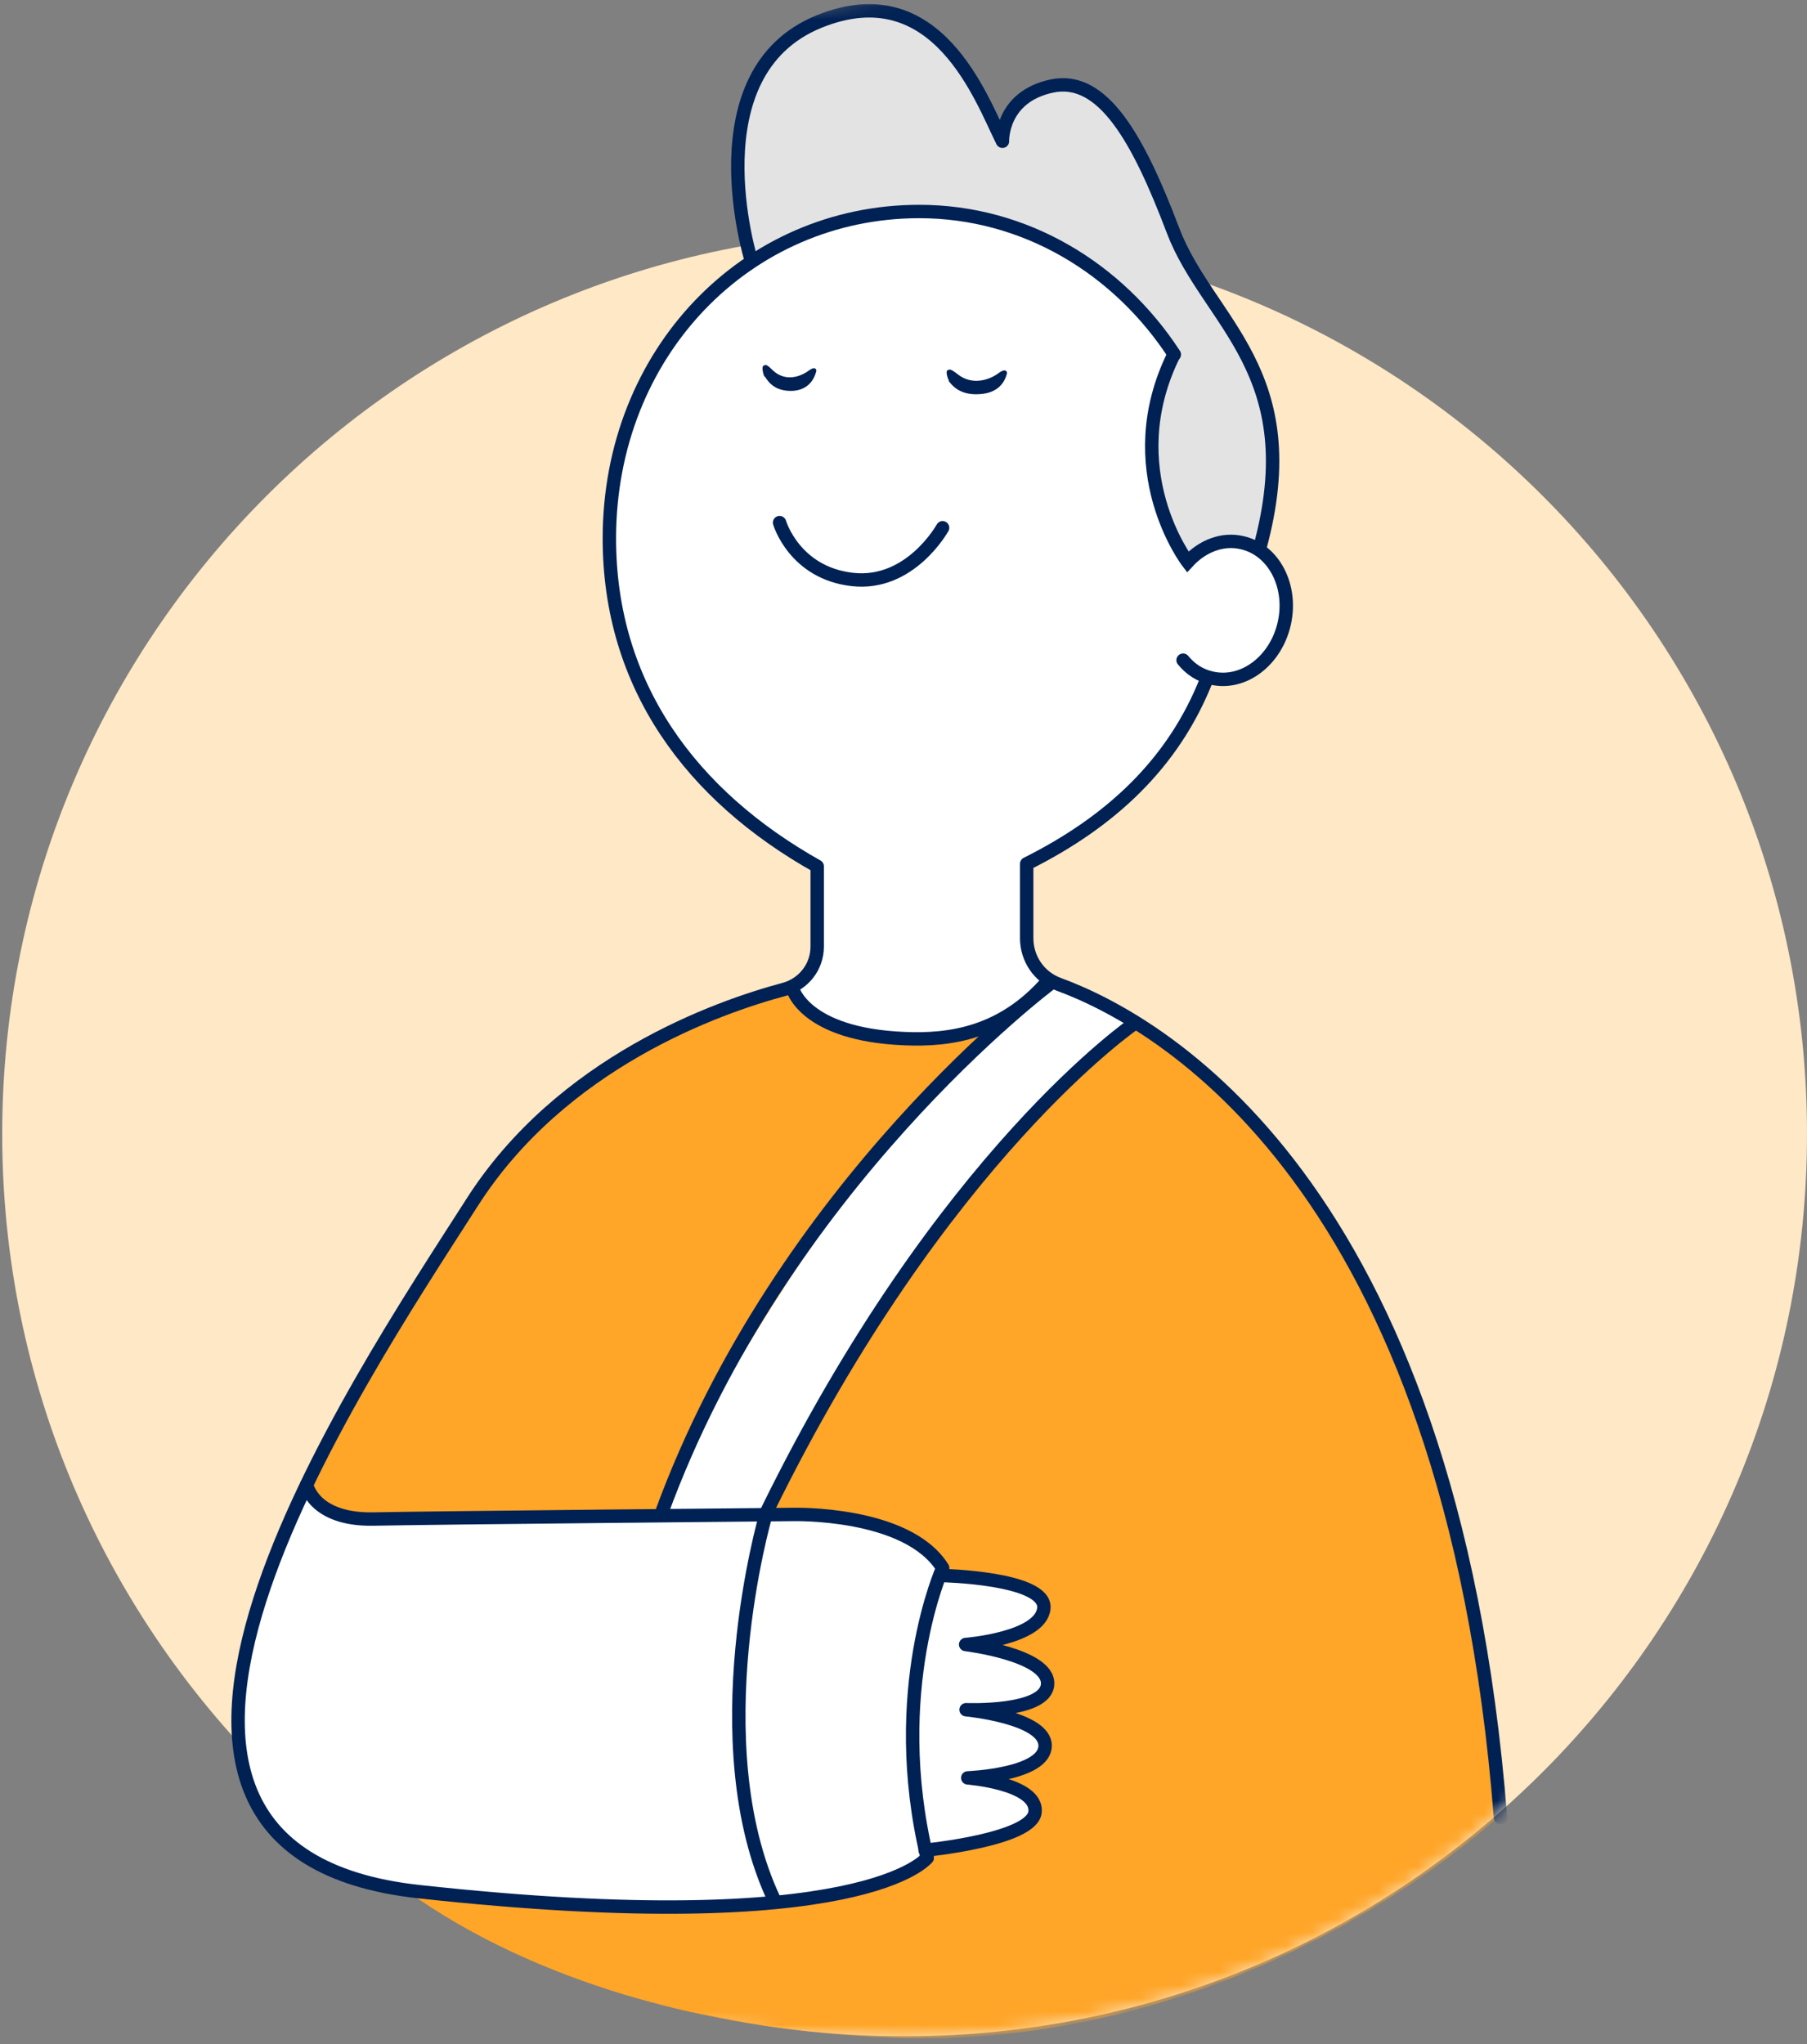 <svg width="137" height="155" viewBox="0 0 137 155" fill="none" xmlns="http://www.w3.org/2000/svg">
<rect x="0" y="0" width="137" height="155" fill="#808080" stroke="none"/>
<path d="M68.584 154.391C106.369 154.391 137 123.76 137 85.974C137 48.189 106.369 17.558 68.584 17.558C30.798 17.558 0.167 48.189 0.167 85.974C0.167 123.76 30.798 154.391 68.584 154.391Z" fill="#FFE8C5"/>
<mask id="mask0_148_2684" style="mask-type:alpha" maskUnits="userSpaceOnUse" x="0" y="0" width="137" height="155">
<path d="M68.583 154.391C106.369 154.391 137 123.76 137 85.975C137 48.189 106.369 0 68.583 0C30.798 0 0.167 48.189 0.167 85.975C-2.659 138.649 30.798 154.391 68.583 154.391Z" fill="#EFE3FF"/>
</mask>
<g mask="url(#mask0_148_2684)">
<path d="M23.12 112.605C23.12 112.605 33.804 89.145 45.82 81.092C57.836 73.039 72.292 73.578 72.292 73.578C72.292 73.578 90.395 72.532 102.125 95.073C113.856 117.614 113.761 137.588 113.761 137.588C113.761 137.588 94.612 156.039 66.364 154.454C38.116 152.869 26.671 139.807 26.671 139.807C26.671 139.807 16.652 139.87 23.12 112.605Z" fill="#FFA528"/>
<path d="M56.948 19.714C56.948 19.714 52.369 4.875 62.931 1.422C70.65 -1.422 74.416 7.54 76.002 10.71C76.002 10.71 75.875 7.349 79.743 6.525C83.611 5.701 86.3 10.322 88.931 17.265C91.562 24.209 99.177 28.179 95.499 41.589C95.499 41.589 88.651 53.637 67.347 49.737C46.042 45.838 56.948 19.714 56.948 19.714Z" fill="#E3E3E3"/>
<path d="M89.032 26.879C84.752 20.316 77.682 16.036 69.693 16.036C56.631 16.036 46.042 27.449 46.042 41.557C46.042 52.717 53.365 61.372 61.957 65.684L61.703 73.388L60.118 74.846C60.118 74.846 61.069 78.651 68.234 78.841C68.234 78.841 72.926 78.841 75.304 77.858L79.426 74.403L77.872 72.278L77.841 65.557C77.841 65.557 87.098 62.07 91.473 51.354C91.473 51.354 96.038 52.749 97.497 46.503C97.497 46.503 98.067 41.97 93.692 40.987C93.692 40.987 91.505 40.765 90.015 42.54C90.015 42.54 87.542 38.546 87.383 34.551C87.193 29.605 89.032 26.879 89.032 26.879Z" fill="white"/>
<path d="M71.373 119.454C71.373 119.454 79.331 119.612 79.14 121.926C78.95 124.241 73.212 124.685 73.212 124.685C73.212 124.685 79.489 125.446 79.426 127.665C79.362 129.884 73.243 129.63 73.243 129.63C73.243 129.63 79.299 130.201 79.235 132.389C79.172 134.576 73.37 134.798 73.37 134.798C73.37 134.798 78.665 135.21 78.475 137.366C78.316 139.49 70.136 140.283 70.136 140.283C70.136 140.283 68.868 133.942 69.281 129.092C69.978 121.926 71.373 119.454 71.373 119.454Z" fill="white"/>
<path d="M23.12 112.606C23.12 112.606 24.071 115.237 28.034 115.142L57.836 114.857C57.836 114.857 68.9 114.064 71.5 118.851C71.5 118.851 67.315 129.631 70.39 140.759C70.39 140.759 67.252 143.39 58.216 144.278C49.181 145.165 30.888 143.422 28.637 142.851C26.386 142.28 17.699 140.822 18.111 129.377C18.079 129.377 19.411 119.2 23.12 112.606Z" fill="white"/>
<path d="M49.909 114.983C49.909 114.983 60.657 89.715 79.647 74.434C79.647 74.434 83.103 75.353 85.671 77.287C85.671 77.287 70.485 88.732 58.279 114.793L49.909 114.983Z" fill="white"/>
<path d="M89.032 26.879C84.752 20.316 77.682 16.036 69.693 16.036C56.631 16.036 46.2 26.72 46.2 40.828C46.2 51.988 52.414 60.326 61.957 65.684V71.771C61.957 73.293 60.943 74.593 59.484 75.005C54.38 76.368 42.554 80.553 35.77 91.205C26.924 105.028 3.083 140.283 31.743 143.421C65.603 147.131 70.295 140.853 70.295 140.853" stroke="#002154" stroke-width="1.016" stroke-miterlimit="10" stroke-linecap="round" stroke-linejoin="round"/>
<path d="M91.505 51.449C88.968 57.948 84.118 62.355 77.84 65.493V71.137C77.84 72.69 78.791 74.085 80.25 74.624C87.7 77.351 109.988 89.493 113.761 137.809" stroke="#002154" stroke-width="1.016" stroke-miterlimit="10" stroke-linecap="round" stroke-linejoin="round"/>
<path d="M23.247 112.574C23.247 112.574 23.754 115.237 28.256 115.173C32.758 115.078 60.055 114.825 60.055 114.825C60.055 114.825 68.774 114.571 71.468 118.883C71.468 118.883 67.252 128.204 70.295 140.853" stroke="#002154" stroke-width="1.016" stroke-miterlimit="10" stroke-linecap="round" stroke-linejoin="round"/>
<path d="M59.104 39.624C59.104 39.624 60.215 43.433 64.62 43.935C69.025 44.438 71.463 40.015 71.463 40.015" stroke="#002154" stroke-width="1.016" stroke-miterlimit="10" stroke-linecap="round" stroke-linejoin="round"/>
<path d="M71.944 28.908C72.071 29.066 72.641 29.954 74.132 29.89C75.431 29.859 76.129 29.225 76.351 28.274C76.351 28.274 76.319 27.83 75.685 28.305C75.051 28.781 73.751 29.256 72.641 28.4C72.039 27.925 72.007 28.02 71.88 28.052C71.627 28.115 71.88 28.749 71.944 28.876C71.912 28.876 71.912 28.908 71.944 28.908Z" fill="#002154"/>
<path d="M57.994 28.559C58.121 28.718 58.533 29.605 59.865 29.637C61.006 29.669 61.672 29.035 61.894 28.115C61.894 28.115 61.894 27.671 61.292 28.115C60.689 28.559 59.548 28.971 58.597 28.083C58.09 27.576 58.058 27.671 57.931 27.703C57.677 27.766 57.899 28.401 57.931 28.527C57.963 28.527 57.963 28.527 57.994 28.559Z" fill="#002154"/>
<path d="M89.697 50.054C90.268 50.752 90.997 51.227 91.885 51.417C94.294 51.956 96.736 50.086 97.37 47.264C98.004 44.443 96.577 41.684 94.168 41.145C92.678 40.797 91.156 41.399 90.046 42.604C90.046 42.604 84.688 35.597 89 26.879" stroke="#002154" stroke-width="1.016" stroke-miterlimit="10" stroke-linecap="round"/>
<path d="M56.948 19.714C56.948 19.714 52.544 5.493 62.119 1.625C71.056 -1.985 74.417 7.54 76.002 10.71C76.002 10.71 75.875 7.349 79.743 6.525C83.611 5.701 86.299 10.525 88.931 17.469C91.562 24.412 99.177 28.179 95.499 41.589" stroke="#002154" stroke-width="1.016" stroke-miterlimit="10" stroke-linecap="round" stroke-linejoin="round"/>
<path d="M71.373 119.454C71.373 119.454 79.331 119.612 79.141 121.926C78.95 124.241 73.212 124.685 73.212 124.685C73.212 124.685 79.489 125.446 79.426 127.665C79.362 129.884 73.244 129.63 73.244 129.63C73.244 129.63 79.299 130.201 79.236 132.389C79.172 134.576 73.371 134.798 73.371 134.798C73.371 134.798 78.665 135.21 78.475 137.366C78.316 139.49 70.137 140.283 70.137 140.283" stroke="#002154" stroke-width="1.016" stroke-miterlimit="10" stroke-linecap="round" stroke-linejoin="round"/>
<path d="M79.616 74.593C79.616 74.593 59.262 89.811 50.163 114.698" stroke="#002154" stroke-width="1.016" stroke-miterlimit="10" stroke-linecap="round" stroke-linejoin="round"/>
<path d="M86.083 77.541C86.083 77.541 71.405 87.496 58.153 114.571" stroke="#002154" stroke-width="1.016" stroke-miterlimit="10" stroke-linecap="round" stroke-linejoin="round"/>
<path d="M58.026 114.983C58.026 114.983 53.08 132.103 58.692 144.024" stroke="#002154" stroke-width="1.016" stroke-miterlimit="10" stroke-linecap="round" stroke-linejoin="round"/>
<path d="M60.087 74.942C60.087 74.942 60.943 78.429 68.551 78.746C72.102 78.904 76.034 78.302 79.426 74.403" stroke="#002154" stroke-width="1.016" stroke-miterlimit="10" stroke-linecap="round" stroke-linejoin="round"/>
</g>
</svg>
